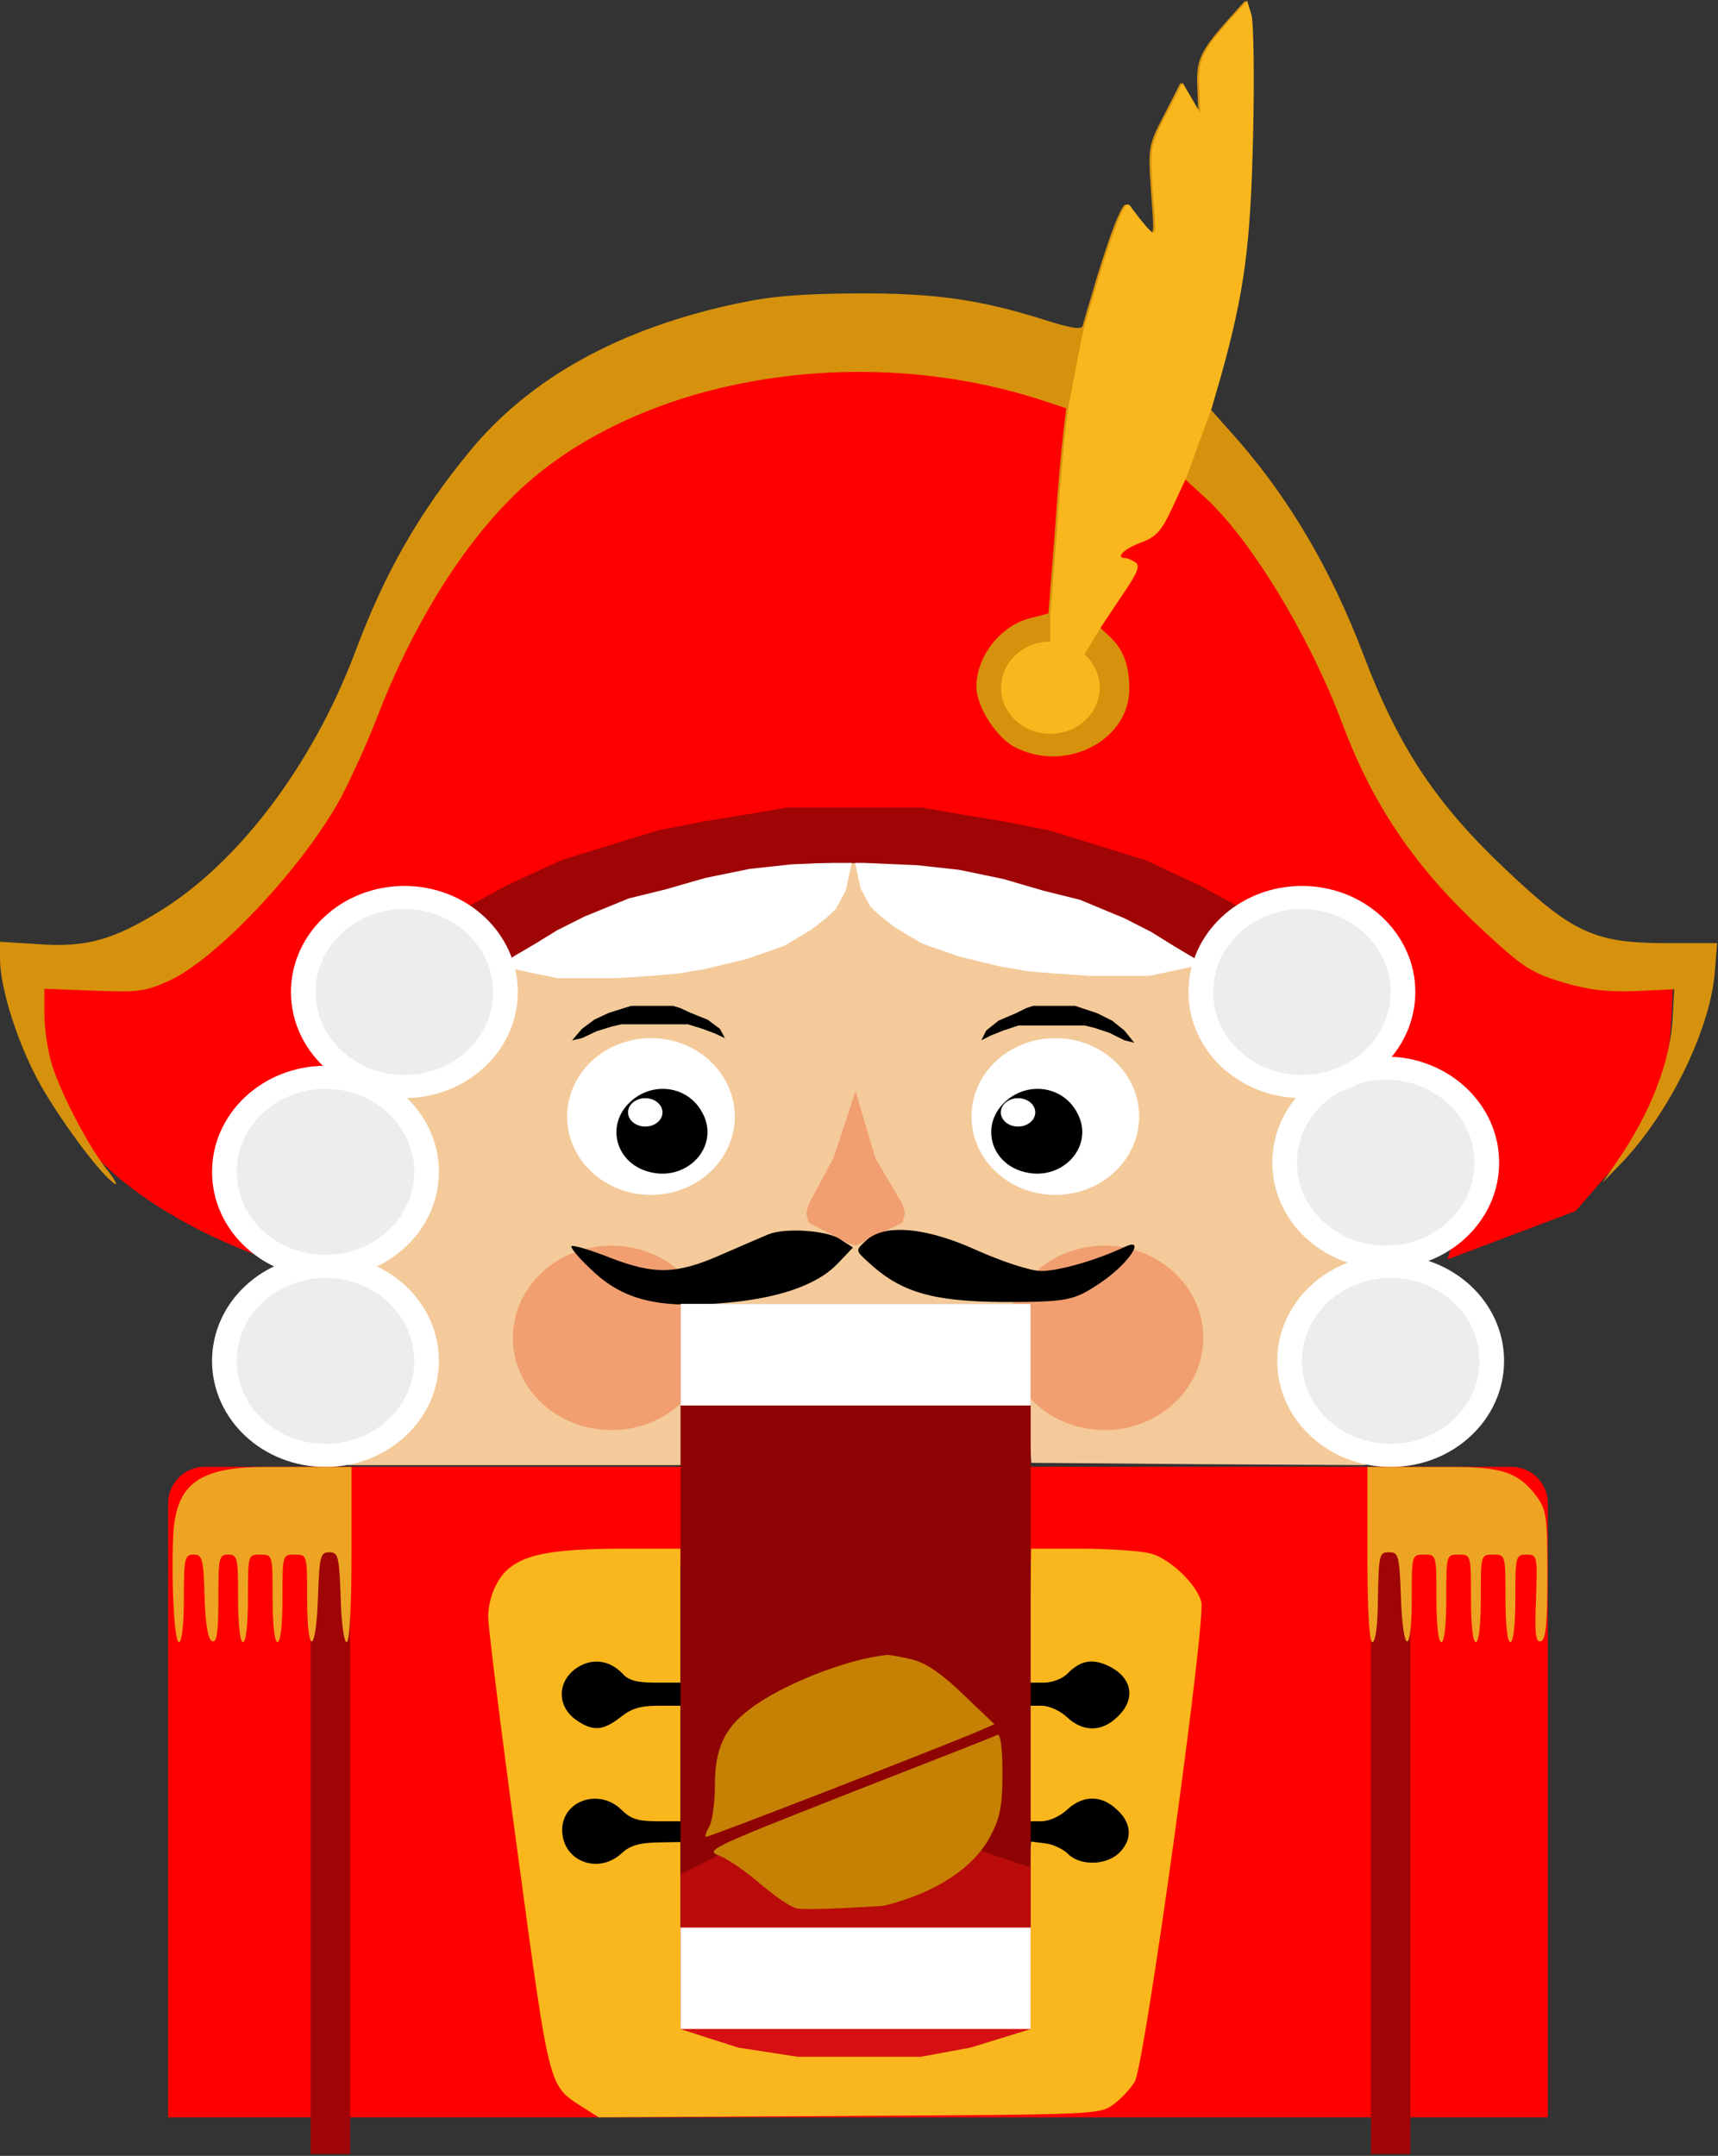 <svg width="848" height="1064" viewBox="0 0 848 1064" fill="none" xmlns="http://www.w3.org/2000/svg">
<rect x="0" y="0" width="848" height="1064" fill="#333333" stroke="none"/>
<path d="M83.001 741.925C83.001 731.984 91.059 723.925 101 723.925H746C755.942 723.925 764 731.984 764 741.925V1044.98H83.001V741.925Z" fill="#FF0001"/>
<path d="M577.93 463.648C556.997 451.131 519.025 437.704 488.842 431.787C459.632 426.325 410.706 424.276 383.687 427.235C342.794 432.014 285.349 451.131 259.06 468.427L251.514 473.661L247.62 467.972C232.041 445.669 201.128 434.973 177.76 444.303C172.892 446.124 167.781 447.035 166.077 446.124C164.616 445.441 164.129 445.441 165.103 446.579C166.077 447.49 162.669 452.951 157.314 458.413C147.577 468.654 157.314 485.04 157.314 495.282C157.557 500.516 174.771 537.849 180.126 549.911C181.343 552.642 161.452 573.807 157.314 574.945C146.847 578.131 149.942 560.152 143.614 570.393C130.713 590.648 137.841 598.158 157.314 612.496L177.76 638.667L132.66 643.219C165.452 657.794 149.456 661.881 147.265 671.667C141.18 696.473 131.755 684.629 157.314 695.78L171.918 723.09H254.679H337.439V709.435V695.78H422.633H507.584L508.315 708.752L509.045 721.952L591.318 722.635L673.348 723.09L706.209 717.628C743.451 701.47 752.944 661.871 725.682 634.561L691.292 623.182L698.594 612.496C715.877 594.744 746.128 575.39 735.175 555.135C728.359 542.163 717.406 533.06 703.288 528.508C698.176 526.915 661.596 542.628 662.082 541.946C670.358 525.787 687.884 504.84 686.424 495.282C680.825 458.869 666.776 434.518 631.238 444.076C620.528 447.034 615.416 450.221 605.68 460.234L593.266 472.751L577.93 463.648Z" fill="#F4CA9A"/>
<path d="M714.416 621.598L736.079 554.658C729.264 541.686 718.31 532.583 704.192 528.031C699.081 526.438 666.463 528.714 666.95 528.031C675.226 511.873 685.449 504.849 683.989 495.29C678.391 458.877 667.68 434.04 632.142 443.599C621.432 446.557 616.32 449.743 606.584 459.757L594.17 472.274L578.835 463.171C557.901 450.654 519.929 437.226 489.746 431.309C460.536 425.847 411.61 423.799 384.592 426.758C343.698 431.537 286.253 450.654 259.964 467.95L252.419 473.184L248.524 467.495C232.946 445.192 202.032 434.495 178.665 443.826C178.665 443.826 163.573 452.474 158.218 457.936C148.482 468.177 145.561 485.049 145.561 495.29C145.804 500.525 173.31 515.969 178.665 528.031C179.882 530.762 162.356 540.807 149.699 538.531C139.232 541.717 138.988 611.357 132.66 621.598C83.734 604.529 55.255 580.178 46.248 569.254C37.242 558.33 18.012 534.889 21.907 520.324C10.71 520.324 21.907 495.259 21.907 488.204V475.46L46.248 476.37C68.642 477.281 71.563 476.825 83.734 471.363C107.345 460.44 150.185 414.696 168.441 380.786C173.31 371.455 181.342 353.932 185.967 341.87C202.763 298.174 225.887 260.169 251.202 234.452C308.89 175.281 420.373 154.343 514.574 185.067L526.258 188.936L584.433 223.528L594.17 232.404C616.807 252.658 646.017 300.678 662.325 343.918C677.904 385.566 698.837 416.061 732.915 447.467C751.901 464.991 755.796 467.495 771.374 472.274C784.762 476.143 792.551 477.053 807.399 476.598L826.385 475.687L825.655 489.342C824.681 510.962 824.195 539.441 807.399 563.565L777.703 597.702L714.416 621.598Z" fill="#FF0001"/>
<path d="M617.537 67.21C616.32 120.692 613.399 143.677 601.716 185.552L597.091 201.483L611.209 217.413C636.767 246.771 657.214 281.591 673.035 323.238C690.561 369.437 709.304 397.43 744.842 430.656C776.486 460.469 787.439 465.476 822.491 465.476H847.562L846.345 480.724C843.668 509.172 823.708 549.681 800.34 574.032L790.847 583.818L797.906 573.577C814.702 549.454 824.681 523.509 825.655 501.889L826.385 488.234L807.399 489.145C792.551 489.6 784.762 488.69 771.374 484.821C755.796 480.042 751.901 477.538 732.915 460.014C698.837 428.608 677.904 398.112 662.325 356.465C646.017 313.225 616.807 265.205 594.17 244.951L584.433 236.075L577.861 250.185C572.263 262.247 569.829 264.978 561.796 267.936C553.763 270.895 549.382 275.446 554.494 275.446C555.467 275.446 557.658 276.357 559.362 277.495C562.039 279.088 560.579 282.729 552.546 294.336L542.566 309.356L547.678 314.135C554.494 320.507 557.415 328.245 557.415 340.079C557.415 365.341 526.258 381.499 501.43 368.982C491.937 364.43 481.957 348.727 481.957 338.942C481.957 323.921 493.884 308.673 508.732 305.032L517.495 302.756L520.659 262.474C522.12 240.172 524.31 217.413 525.041 211.724L526.258 201.483L514.574 197.614C420.373 166.891 308.89 187.828 251.202 246.999C225.887 272.715 202.763 310.721 185.967 354.417C181.342 366.479 173.31 384.003 168.441 393.333C150.186 427.243 107.345 472.986 83.734 483.91C71.563 489.372 68.642 489.828 46.248 488.917L21.907 488.007V500.751C21.907 507.806 23.611 519.185 25.802 526.013C30.427 540.578 44.301 566.977 53.307 577.901C56.715 582.225 58.176 585.184 56.715 584.274C50.63 580.86 31.157 554.916 20.447 536.254C9.25 516.682 0 488.007 0 473.214V464.793L18.012 465.931C42.354 467.752 55.498 464.111 79.109 449.546C117.812 425.65 154.08 377.63 175.014 322.556C189.862 282.729 206.657 253.371 231.729 222.875C261.425 186.69 305.726 162.111 363.658 149.822C380.454 146.181 394.572 145.043 422.321 144.815C461.51 144.587 483.661 147.774 516.034 158.015C528.205 161.884 533.56 162.794 534.29 160.973C534.777 159.38 537.942 148.684 541.349 137.077C544.757 125.698 549.382 112.271 551.573 107.492C554.98 99.754 555.711 99.527 558.145 103.395C559.849 105.671 563.013 109.768 565.447 112.499C569.829 117.05 569.829 116.595 568.125 94.747C566.664 72.444 566.664 71.989 574.697 56.514L582.729 40.811L587.111 48.321L591.492 55.831L591.006 43.314C590.275 29.659 592.223 25.335 607.071 8.722L614.616 0.301L616.807 7.584C617.781 11.681 618.268 38.307 617.537 67.21Z" fill="#D6920D"/>
<ellipse cx="518.468" cy="339.397" rx="24.341" ry="22.758" fill="#FAB71D"/>
<path d="M602.689 185.554C614.373 143.679 617.294 120.693 618.511 67.212C619.241 38.309 618.754 11.682 617.781 7.586L615.59 0.303L608.044 8.724C593.196 25.337 591.249 29.661 591.979 43.316L592.466 55.833L588.084 48.322L583.703 40.812L575.67 56.516C567.638 71.991 567.638 72.446 569.098 94.749C570.802 116.597 570.802 117.052 566.421 112.5C563.986 109.769 560.822 105.673 559.118 103.397C556.684 99.528 555.954 99.756 552.546 107.493C550.355 112.273 545.73 125.7 542.323 137.079C538.915 148.686 535.751 159.382 535.264 160.975C534.533 162.796 527.231 201.484 527.231 201.484L526.014 211.726C525.284 217.415 523.093 240.173 521.633 262.476L518.468 302.758V350.55L543.54 309.358L553.52 294.337C561.552 282.731 563.013 279.09 560.335 277.496C558.631 276.359 556.441 275.448 555.467 275.448C550.355 275.448 554.737 270.896 562.769 267.938C570.802 264.979 573.236 262.249 578.835 250.187L585.407 236.077L598.064 201.484L602.689 185.554Z" fill="#FAB71D"/>
<ellipse cx="160.652" cy="671.666" rx="55.985" ry="52.344" fill="white"/>
<ellipse cx="160.652" cy="671.667" rx="43.814" ry="40.965" fill="#ECEEED"/>
<ellipse cx="160.652" cy="578.357" rx="55.985" ry="52.344" fill="white"/>
<ellipse cx="160.652" cy="578.358" rx="43.814" ry="40.965" fill="#ECEEED"/>
<ellipse cx="686.424" cy="671.666" rx="55.985" ry="52.344" fill="white"/>
<ellipse cx="686.424" cy="671.667" rx="43.814" ry="40.965" fill="#ECEEED"/>
<ellipse cx="683.99" cy="573.807" rx="55.985" ry="52.344" fill="white"/>
<ellipse cx="683.99" cy="573.807" rx="43.814" ry="40.965" fill="#ECEEED"/>
<rect x="153.35" y="760.423" width="19.473" height="302.682" fill="#9F0507"/>
<rect x="676.687" y="760.423" width="19.473" height="302.682" fill="#9F0507"/>
<path d="M717.044 724.011H674.933V767.251C674.933 794.561 675.907 810.491 677.368 810.491C678.828 810.491 679.802 803.436 680.045 793.878L680.047 793.755C680.532 766.567 680.54 766.113 685.887 766.113C690.268 766.113 690.755 767.934 691.485 788.188C692.459 817.091 696.841 817.546 696.841 788.871C696.841 767.251 696.841 767.251 702.926 767.251C709.011 767.251 709.011 767.251 709.011 788.871C709.011 801.843 709.985 810.491 711.445 810.491C712.906 810.491 713.879 801.843 713.879 788.871C713.879 767.251 713.879 767.251 719.965 767.251C726.05 767.251 726.05 767.251 726.05 788.871C726.05 801.843 727.024 810.491 728.484 810.491C729.945 810.491 730.918 801.843 730.918 788.871C730.918 767.251 730.918 767.251 737.004 767.251C743.089 767.251 743.089 767.251 743.089 788.871C743.089 801.843 744.063 810.491 745.523 810.491C746.984 810.491 747.957 801.843 747.957 788.871C747.957 767.934 748.2 767.251 753.556 767.251C758.667 767.251 758.911 767.706 758.18 789.099C757.45 806.395 757.937 810.719 760.615 810.036C763.049 809.126 763.779 801.616 763.779 777.264C763.779 747.679 763.292 745.176 758.18 738.121C749.418 726.742 741.385 724.011 717.044 724.011Z" fill="#EDA423"/>
<path d="M173.504 767.251V724.011H130.907C98.776 724.011 87.336 732.203 85.632 755.872C84.415 777.037 85.875 810.491 88.309 810.491C89.77 810.491 90.743 801.843 90.743 788.871C90.743 768.844 91.23 767.251 95.612 767.251C99.75 767.251 100.48 769.072 100.967 788.188C101.454 802.298 102.671 809.353 104.861 810.036C107.052 810.719 107.782 805.484 107.782 789.099C107.782 768.844 108.026 767.251 112.651 767.251C117.275 767.251 117.519 768.844 117.519 788.871C117.519 801.843 118.493 810.491 119.953 810.491C121.413 810.491 122.387 801.843 122.387 788.871C122.387 767.251 122.387 767.251 128.472 767.251C134.558 767.251 134.558 767.251 134.558 788.871C134.558 801.843 135.531 810.491 136.992 810.491C138.452 810.491 139.426 801.843 139.426 788.871C139.426 767.251 139.426 767.251 145.511 767.251C151.597 767.251 151.597 767.251 151.597 788.871C151.597 817.546 155.978 817.091 156.952 788.188C157.682 767.934 158.169 766.113 162.55 766.113C166.932 766.113 167.418 767.934 168.149 788.188C168.392 800.478 169.853 810.491 171.07 810.491C172.53 810.491 173.504 793.423 173.504 767.251Z" fill="#EDA423"/>
<ellipse cx="545.244" cy="660.288" rx="48.682" ry="45.516" fill="#F19F70"/>
<ellipse cx="301.831" cy="660.288" rx="48.682" ry="45.516" fill="#F19F70"/>
<ellipse cx="321.304" cy="551.047" rx="41.38" ry="38.689" fill="white"/>
<path d="M311.001 543.903C299.074 555.054 303.698 573.261 319.277 578.04C338.75 584.185 356.032 565.751 346.539 548.91C339.48 535.937 322.198 533.434 311.001 543.903Z" fill="black"/>
<ellipse cx="318.5" cy="549" rx="8.5" ry="7" fill="white"/>
<ellipse cx="520.903" cy="551.047" rx="41.38" ry="38.689" fill="white"/>
<path d="M495.994 543.903C484.067 555.054 488.692 573.261 504.27 578.04C523.743 584.185 541.025 565.751 531.532 548.91C524.473 535.937 507.191 533.434 495.994 543.903Z" fill="black"/>
<ellipse cx="502.5" cy="549" rx="8.5" ry="7" fill="white"/>
<path d="M422.321 538.531L432.057 571.53L445.445 594.289L446.662 598.84L445.445 603.392L424.755 613.633L422.321 614.771L418.67 613.633L399.197 603.392L397.979 598.84L399.197 594.289L411.367 571.53L422.321 538.531Z" fill="#F19F70"/>
<path d="M379.145 609.245C376.77 610.266 366.378 614.69 356.283 619.114C334.015 628.984 323.029 629.324 300.465 620.475C290.964 616.732 282.65 614.35 282.056 615.03C281.463 615.711 285.619 620.816 291.854 626.601C306.996 641.236 323.92 645.66 354.798 643.278C383.301 641.236 403.491 634.429 413.883 623.198L421.009 615.711L414.18 611.287C407.351 607.203 387.458 605.841 379.145 609.245Z" fill="black"/>
<path d="M427.838 611.968C422.197 617.073 422.197 617.073 428.135 622.518C444.465 637.833 459.904 642.257 494.939 642.598C527.005 642.598 529.974 641.917 542.741 633.409C556.696 624.22 566.197 610.266 555.211 615.371C541.553 621.838 522.848 627.283 513.941 627.283C508.597 627.283 494.345 622.518 482.172 617.073C457.529 605.842 437.042 603.8 427.838 611.968Z" fill="black"/>
<rect x="338.343" y="644.356" width="170.389" height="50.068" fill="white"/>
<path d="M282.358 513.497L287.227 507.808L293.312 503.256L300.614 499.842L307.917 497.567L311.568 496.429H332.258L335.909 497.567L340.777 499.842L349.297 503.256L355.382 507.808L357.816 512.359L352.948 510.084L346.863 507.808L339.56 505.532H306.7L301.831 506.67L294.529 508.946L289.661 511.221L287.227 512.359L282.358 513.497Z" fill="black"/>
<path d="M559.849 514.635L554.98 508.566L548.895 503.711L541.593 500.07L534.29 497.642L530.639 496.429H509.949L506.298 497.642L501.43 500.07L492.91 503.711L486.825 508.566L484.391 513.421L489.259 510.994L495.344 508.566L502.647 506.139H535.507L540.376 507.353L547.678 509.78L552.546 512.208L554.98 513.421L559.849 514.635Z" fill="black"/>
<path d="M432.057 417.914L475.871 423.604L526.988 438.396L576.887 458.879L593.926 475.947L578.105 479.361L567.151 481.637H553.763H537.941L520.903 480.499L507.515 479.361L494.127 477.085L473.437 472.107L455.181 465.706L448.487 461.723L441.794 457.741L434.491 452.051L429.623 447.5L424.755 438.396L421.104 421.328L432.057 417.914Z" fill="white"/>
<path d="M410.15 419.052L366.336 424.741L315.219 439.534L265.32 460.016L248.281 477.085L264.102 480.499L275.056 482.774H288.444H304.266L321.304 481.636L334.692 480.499L348.08 478.223L368.77 473.244L387.026 466.844L393.72 462.861L400.413 458.878L407.716 453.189L412.584 448.637L417.452 439.534L421.104 422.465L410.15 419.052Z" fill="white"/>
<path d="M441.793 398.569H388.243L368.77 401.932L348.08 405.295L324.955 409.779L303.048 416.504L277.49 424.35L250.715 436.681L230.025 447.89L226.373 450.132L243.412 462.462L250.715 473.671L264.102 465.825L275.056 459.099L288.444 452.373L310.351 443.406L328.607 438.922L348.08 433.318L369.987 428.834L390.677 426.592L416.844 425.471H441.793V398.569Z" fill="#9F0505"/>
<path d="M401.63 398.569H455.181L474.654 401.983L495.344 405.397L518.468 409.948L540.375 416.776L565.934 424.741L592.709 437.258L613.399 448.637L617.05 450.913L600.012 463.43L592.709 474.809L579.321 466.844L568.368 460.016L554.98 453.189L533.073 444.085L514.817 439.534L495.344 433.844L473.437 429.293L452.747 427.017L426.58 425.879H401.63V398.569Z" fill="#9F0505"/>
<ellipse cx="642.609" cy="489.599" rx="55.985" ry="52.344" fill="white"/>
<ellipse cx="642.61" cy="489.6" rx="43.814" ry="40.965" fill="#ECEEED"/>
<ellipse cx="199.599" cy="489.599" rx="55.985" ry="52.344" fill="white"/>
<ellipse cx="199.599" cy="489.6" rx="43.814" ry="40.965" fill="#ECEEED"/>
<rect x="272.623" y="771.181" width="287.227" height="182.381" fill="black"/>
<path d="M335.91 830.454V797.397V764.34H304.996C274.327 764.568 260.209 766.848 251.689 773.687C245.36 778.475 240.979 788.734 240.979 798.081C240.979 803.096 247.551 855.759 255.584 915.033C271.406 1031.76 270.675 1029.02 287.227 1039.74L295.503 1044.98L418.914 1044.3L419.965 1044.29C540.147 1043.61 542.587 1043.6 549.383 1038.82C553.034 1036.09 557.902 1031.07 560.093 1027.43C564.961 1019.67 595.388 799.449 592.953 790.558C590.519 781.667 577.375 769.128 567.639 766.62C562.77 765.48 547.435 764.34 533.804 764.34H508.976L508.246 797.397L507.516 830.454H515.061C519.443 830.454 524.311 828.63 526.989 825.894C533.317 819.511 539.159 818.371 547.192 822.246C559.119 827.946 560.823 838.889 551.33 847.552C543.784 854.847 534.534 854.847 526.745 847.552C523.337 844.36 517.982 841.852 514.088 841.852H507.516V870.349V898.847H514.088C517.982 898.847 523.337 896.339 526.745 893.147C534.534 885.852 543.784 885.852 551.33 893.147C558.632 899.758 559.119 907.738 552.547 914.349C546.218 920.732 533.074 920.96 527.232 915.033C525.041 912.753 519.93 910.245 516.035 909.789L508.976 908.878L507.516 925.52C506.542 934.639 506.299 944.214 507.029 946.722C508.246 951.053 507.029 951.281 467.839 951.053H369.501L335.91 951.281V930.079V909.105L323.983 909.333C315.463 909.561 310.838 910.929 306.944 914.577C295.26 925.52 277.491 918.453 277.491 903.178C277.491 888.588 295.747 882.432 306.7 893.147C311.325 897.707 314.733 898.847 324.226 898.847H335.91V870.349V841.852H324.713C316.193 841.852 311.569 843.22 306.214 847.552C297.451 854.391 292.339 854.619 283.82 848.464C275.057 841.852 275.057 830.226 284.063 823.614C291.609 818.143 300.615 819.055 307.187 825.894C310.108 829.314 314.246 830.454 323.496 830.454H335.91Z" fill="#FAB71D"/>
<rect x="335.91" y="643.514" width="172.823" height="357.923" fill="#8E0404"/>
<rect x="335.91" y="643.514" width="172.823" height="50.155" fill="white"/>
<rect x="335.91" y="951.283" width="172.823" height="50.155" fill="white"/>
<path d="M335.91 951.283H508.733V921.646L454.417 903.408H393.929L360.599 912.527L335.91 925.066V951.283Z" fill="#D50F0E" fill-opacity="0.6"/>
<path d="M335.91 1001.44H508.733L479.106 1010.56L454.417 1015.12H393.929L364.302 1010.56L335.91 1001.44Z" fill="#D60F12"/>
<path d="M392.601 941.707C396.798 943.303 436.3 940.567 436.3 940.567C461.483 934.412 480.74 921.873 488.888 906.143C493.578 897.252 494.813 891.552 494.813 875.138C494.813 862.827 493.825 855.532 492.344 856.216C491.11 856.9 458.026 869.894 418.771 885.169C349.395 912.526 347.913 913.21 355.32 915.946C359.27 917.542 367.912 923.469 374.578 929.168C381.244 934.868 389.144 940.567 392.601 941.707Z" fill="#C68004"/>
<path d="M475.555 836.382C464.692 825.895 457.286 820.879 450.373 819.056C444.941 817.688 439.51 816.776 438.028 816.776C418.277 818.6 385.441 831.594 369.887 843.677C357.295 853.252 352.851 863.283 352.851 881.521C352.851 889.728 351.617 898.62 350.135 901.355C348.654 903.863 347.913 906.143 348.407 906.599C349.148 907.055 463.211 862.827 482.962 854.392L490.863 850.972L475.555 836.382Z" fill="#C68004"/>
</svg>
